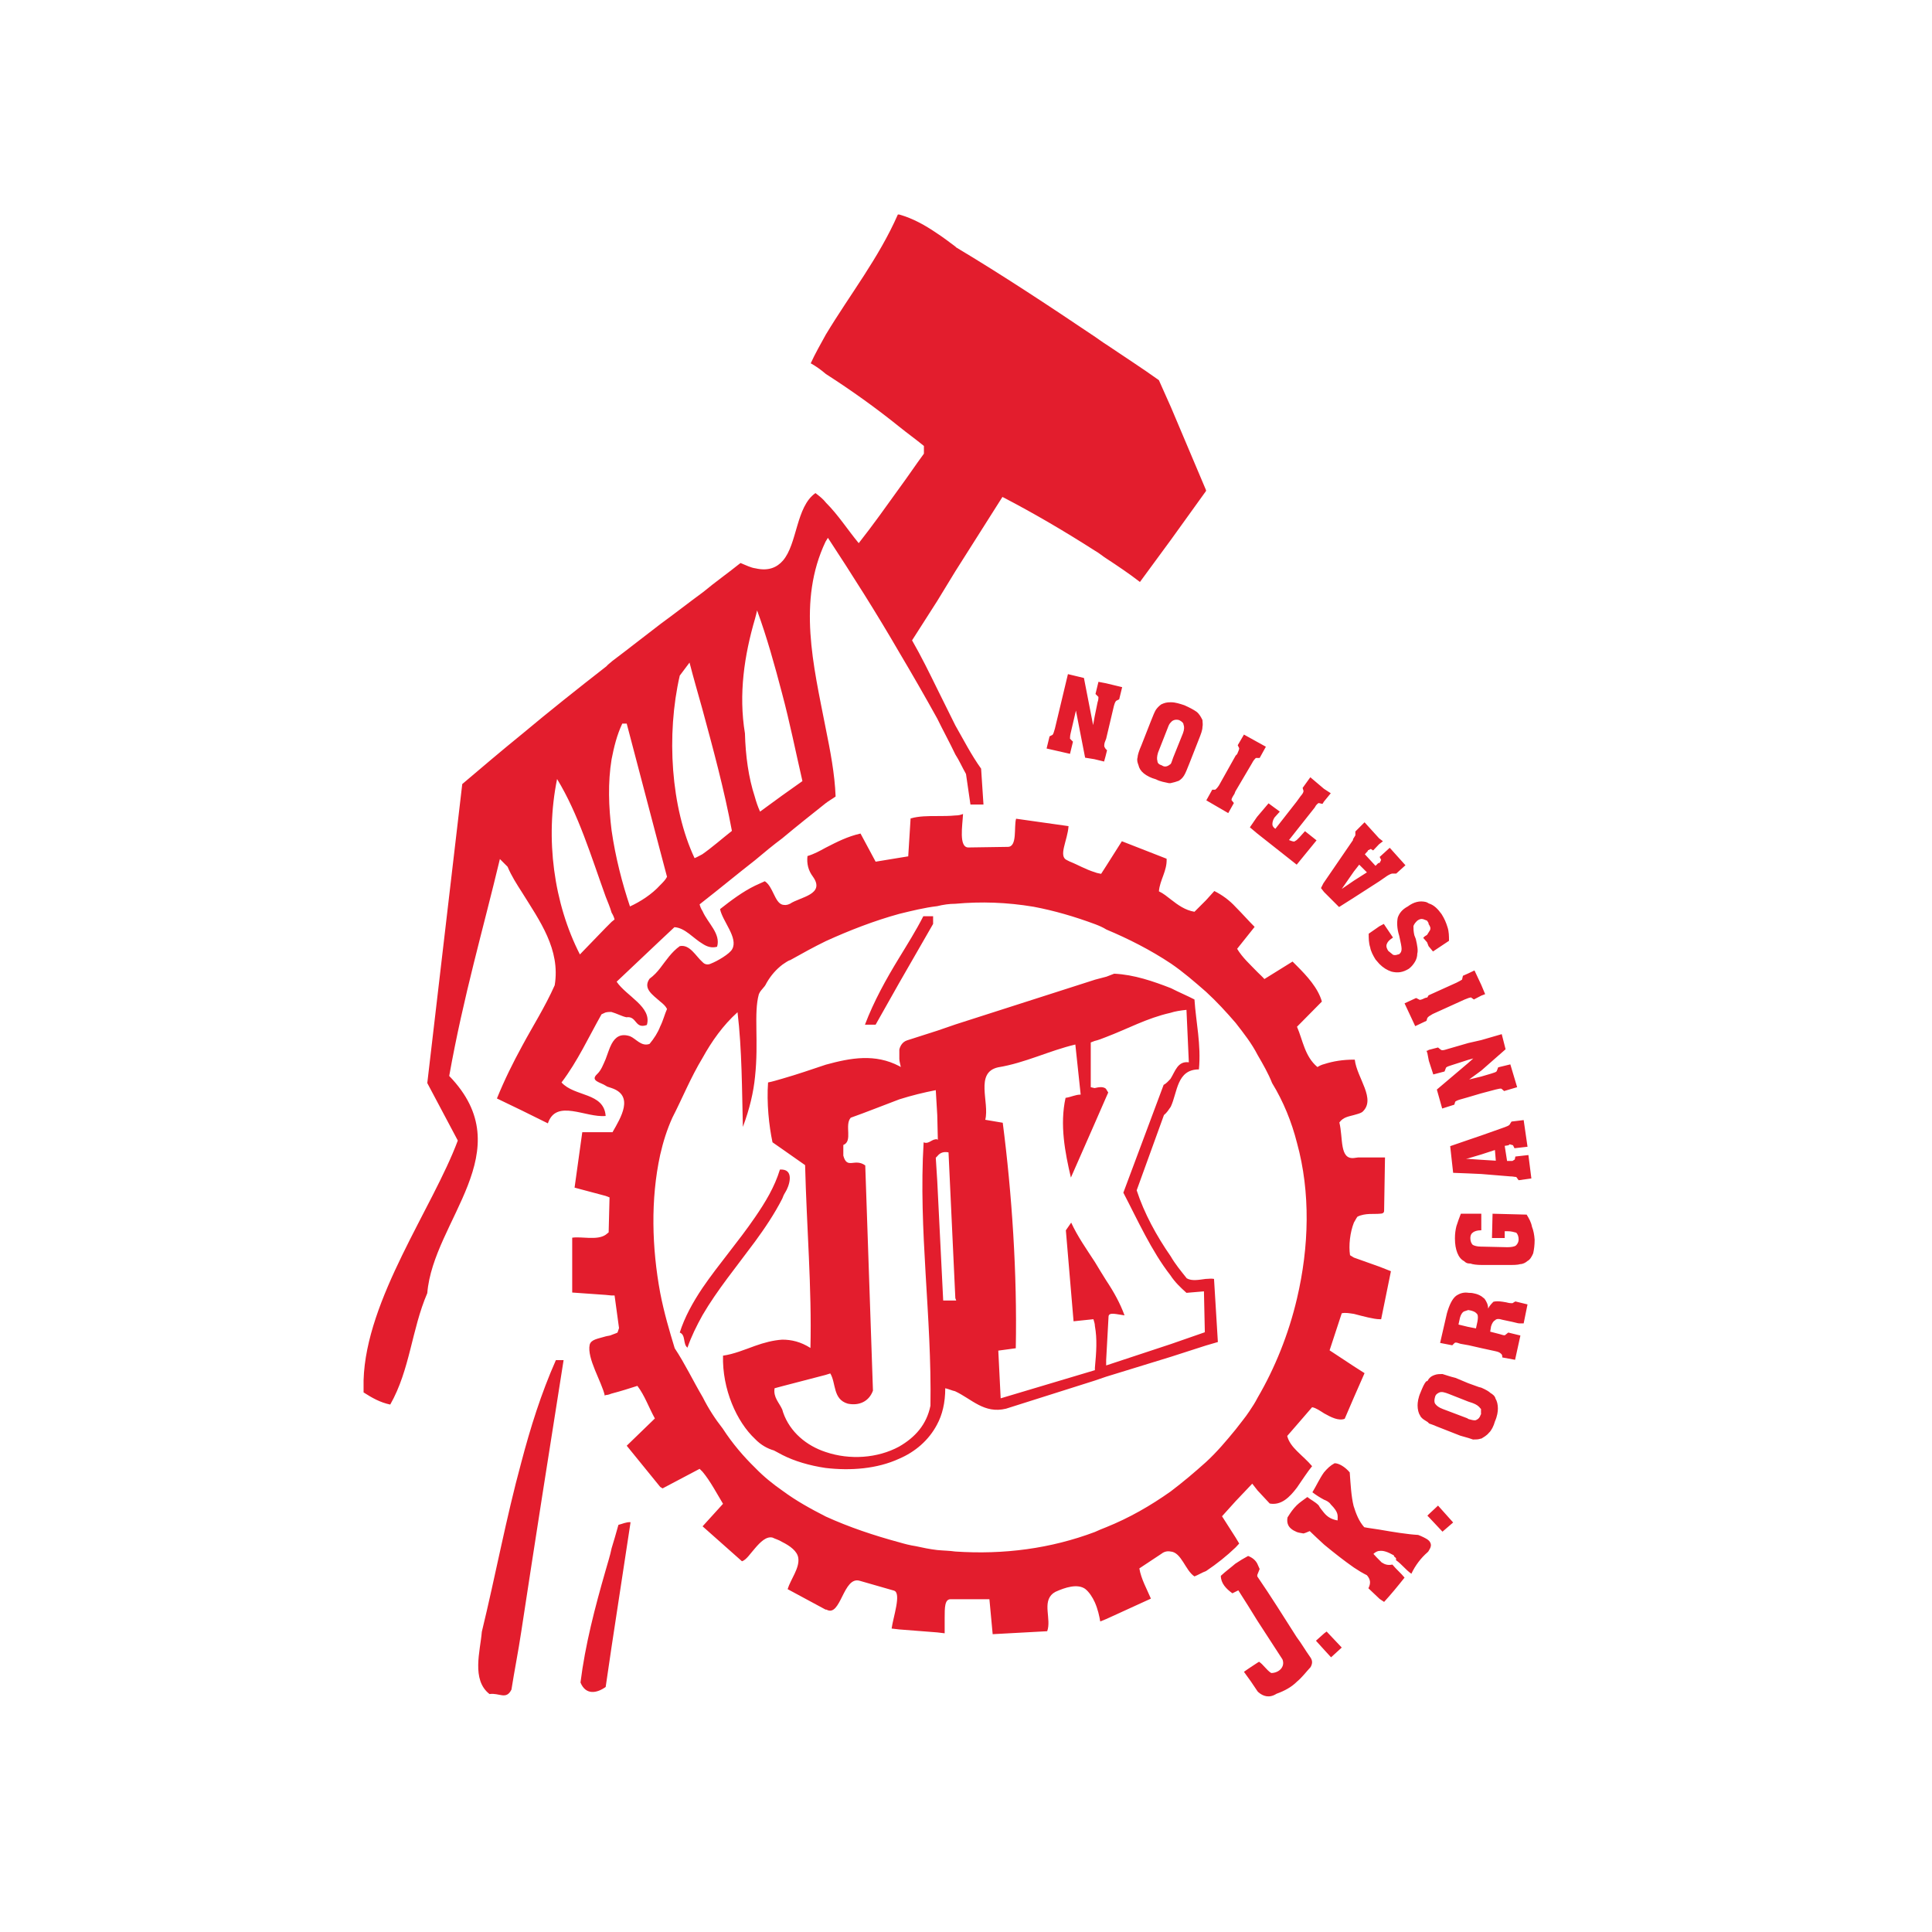 <?xml version="1.0" encoding="utf-8"?>
<!-- Generator: Adobe Illustrator 19.2.1, SVG Export Plug-In . SVG Version: 6.00 Build 0)  -->
<svg version="1.1" id="layer" xmlns="http://www.w3.org/2000/svg" xmlns:xlink="http://www.w3.org/1999/xlink" x="0px" y="0px"
	 viewBox="0 0 652 652" style="enable-background:new 0 0 652 652;" xml:space="preserve">
<style type="text/css">
	.st0{fill:#E31D2D;}
</style>
<g>
	<path class="st0" d="M303.4,331.8l11.5-20v-2.6h-3.3c-2.5,4.9-5.4,9.5-8.2,14.1c-4.4,7.2-8.5,14.6-11.5,22.5h3.6 M264,404.5
		c0.3-0.8,0.5-1.3,1-2.1c1.3-2,3.1-7.4-1-7.7h-0.8c-1.8,5.9-4.9,11-8.4,16.1c-5.6,8.2-12.3,15.9-17.7,23.8c-3.3,4.9-6.1,10-7.7,15.1
		c2.1,0.8,1,3.9,2.6,5.1c1.3-3.8,3.1-7.4,5.1-11c4.9-8.4,11.5-16.4,17.7-24.8C258.1,414.5,261.4,409.6,264,404.5 M395.1,453.6
		l-21.8,7.2V459l0.8-14.6c0-1.8,2.8-0.8,5.4-0.5c-1.5-4.1-3.6-7.9-6.2-11.8c-1.3-2-2.5-4.1-3.8-6.2c-2.8-4.3-5.9-8.7-8-13.3
		l-1.8,2.6l2.6,30.7l6.7-0.7c0.2,0.7,0.5,1.5,0.5,2.3c0.8,4.4,0.5,8.7,0,14.1v0.8l-31.8,9.5l-0.8-16.1l5.9-0.8
		c0.5-25.1-1.3-52.2-4.4-76.1l-5.9-1c1.5-5.9-3.6-15.9,4.3-17.7c9.2-1.5,17.2-5.6,26.1-7.7l1.8,16.9c-1.8,0-3.1,0.8-5.1,1.1
		c-2,9-0.2,18.4,1.8,26.9l8-18.2l3.8-8.7l0.8-1.8l-0.8-1.3c-1-0.8-2.5-0.5-3.8-0.2l-1.3-0.3v-15.1l1.3-0.5c1.3-0.3,2.5-0.8,3.8-1.3
		c7.4-2.8,13.8-6.4,21.8-8.2c1.5-0.5,3.4-0.8,5.4-1l0.8,17.7c-3.8-0.5-4.6,3.1-6.2,5.6c-0.7,0.7-1.3,1.5-2.3,2l-13.6,36.4
		c4.8,9.2,9.5,19.7,15.9,27.9c1.5,2.3,3.4,4.1,5.4,5.9l5.9-0.5l0.3,13.8L395.1,453.6z M318.3,438.8l-2-40.2l-0.5-7.9l0.5-0.5
		c1-1.3,2.3-1.6,3.8-1.3l2.3,49.2l0.3,0.8H318.3z M303.4,488.2c-7.2,3.9-16.6,4.6-24.8,1.8c-6.4-2.1-12-6.7-14.3-13.3l-0.3-1
		c-1-2.3-3.1-4.1-2.6-7.2l2.6-0.7l14.6-3.8l1.6-0.5c2,3.3,0.8,8.7,5.9,10.2c3.9,0.8,7.2-0.8,8.5-4.4l-2.6-76
		c-3.6-2.6-6.1,1.5-7.4-3.3v-3.6c3.3-1.3,0.3-6.7,2.5-9.2c5.1-1.8,10.8-4.1,16.4-6.2c4.1-1.3,8.2-2.3,12.3-3.1l0.5,8.4l0.2,8.4
		l-0.2-0.2c-1.8-0.3-2.8,1.8-4.6,1c-1.8,29.7,2.8,58.6,2.3,88.9C312.7,480.8,308.8,485.1,303.4,488.2 M411,452.9l-1.3-21.3
		c-1-0.2-1.8,0-2.8,0c-2.3,0.3-4.7,0.8-6.4-0.2c-2-2.5-3.9-4.8-5.4-7.4c-4.8-6.9-9-14.6-11.5-22.3l9.2-25.4c1-0.8,1.6-1.8,2.3-2.8
		c2.3-4.9,2-12.6,9.5-12.6c0.8-8.4-1-15.9-1.5-23.6c-2.5-1.3-5.4-2.5-7.9-3.8c-5.9-2.3-12.5-4.6-19.2-4.9l-2.6,1l-3.8,1l-47.1,15.1
		l-6.1,2.1l-10.3,3.3c-1.5,0.5-2.3,1.8-2.6,3.1v3.1c0,0.8,0.3,1.8,0.5,2.8l-0.5-0.3c-8.2-4.3-16.4-2.8-24.8-0.5
		c-4.8,1.6-9.7,3.3-14.6,4.7c-1.8,0.5-3.3,1-4.9,1.3c-0.5,6.9,0.3,14.6,1.5,20.2l3.3,2.3l7.7,5.4c0.5,20.5,2.3,41.7,1.8,61.7
		c-3.3-2.1-6.4-2.8-9.5-2.8c-3.1,0.2-6.1,1-9.2,2.1c-3.6,1.3-7.2,2.8-10.8,3.3c-0.3,11.3,4.6,22.3,10.8,28.1c2,2.1,4.3,3.3,6.4,3.9
		c1,0.5,1.8,1,2.8,1.5c4.1,2.1,9.2,3.6,14.6,4.4c8.5,1,17.4,0.3,24.8-3.1c5.4-2.3,10-6.2,12.8-11.5c1.8-3.3,2.8-7.4,2.8-12.3
		c1.3,0.3,2.3,0.8,3.3,1c5.6,2.6,9.8,7.7,17.2,5.9l30-9.5l3.8-1.3l21.8-6.7l11.8-3.8L411,452.9z M481.7,519.5
		c-0.8-0.5-1.8-1-3.1-1.5c-3.6-0.2-8.5-1-13.1-1.8c-1.8-0.3-3.6-0.5-5.1-0.8c-1.8-2-2.8-4.6-3.6-7.2c-0.8-3.3-1-7.2-1.3-11.3
		c-1.5-1.8-3.6-3.1-5.1-3.1c-1.5,0.8-2.5,1.8-3.6,3.1c-1.5,2.1-2.5,4.4-3.9,6.7c1.3,1,2.6,1.8,3.9,2.5c0.8,0.3,1.8,0.8,2.3,1.6
		c2.8,2.8,2.3,3.8,2.3,5.4c-1.8-0.3-3.3-1-4.6-2.6c-0.5-0.7-1.3-1.5-1.8-2.5c-1.3-1.3-2.6-1.8-3.8-2.8c-1.3,1-2.6,1.8-3.6,2.8
		c-1.3,1.3-2.1,2.5-3.1,4.1c-0.3,1.8,0,3.6,3.1,4.9c0.8,0.3,1.3,0.3,2.3,0.5c0.8-0.2,1.3-0.5,2.1-0.8c1.5,1.5,3.3,3.1,4.9,4.6
		c3.4,2.8,6.7,5.4,10,7.7c1.5,1,2.8,1.8,4.4,2.6c1.3,1.5,1.3,2.8,0.5,4.4c1.3,1.3,2.5,2.3,3.8,3.6l1.5,1c2.3-2.5,4.6-5.3,6.9-8.2
		c-1.3-1.6-2.8-2.8-4.1-4.4c-1.5,0.3-2.5,0-3.6-0.7l-0.8-0.8c-0.5-0.5-1.3-1.3-2-2.1c0.5-0.5,1.3-1,2-1c1.3-0.2,2.8,0.3,4.9,1.5
		c0,0.8,1,0.5,0.7,1.6c2.1,1.5,3.1,3.1,5.2,4.6c1.3-2.8,3.3-5.4,5.4-7.2l0.3-0.3l0.3-0.5c0.8-1.3,0.8-2.1,0-3.1L481.7,519.5z
		 M499.9,477.2l-0.2,0.2c-0.3,1-0.8,1.5-1.5,1.8c-0.5,0.3-1.5,0-2.6-0.3l-0.5-0.3l-8.2-3.1c-1.3-0.5-2-1-2.6-1.8
		c-0.3-0.5-0.3-1.3,0-2.3c0.2-0.8,0.8-1.2,1.5-1.5c0.8-0.3,1.8,0,3.1,0.5l6.6,2.6l1.5,0.5c1.3,0.5,2,1,2.6,1.8l0.2,0.2V477.2z
		 M503,470.1c-0.5-0.5-1.5-1.1-3.1-1.8l-0.8-0.2l-3.6-1.3l-4.3-1.8c-2.1-0.5-3.3-1-4.4-1.3c-0.8,0-1.8,0-2.6,0.3
		c-0.8,0.3-1.3,0.5-2,1.3l-0.5,0.8h-0.3c-0.8,0.8-1.3,2.1-2,3.8c-0.8,1.8-1,3.4-1,4.4c0,1.3,0.3,2.6,0.8,3.3c0.3,0.8,1,1.3,1.8,1.8
		l0.8,0.5l0.5,0.5c0.8,0.3,1.5,0.5,2.6,1l7.9,3.1c1,0.3,2.1,0.6,2.8,0.8l1.5,0.5c1,0,1.8,0,2.6-0.3h0.2c0.8-0.5,1.8-1,2.6-2
		c0.8-0.7,1.6-2.3,2-3.8c0.8-1.8,1-3.3,1-4.4c0-1.3-0.3-2.5-0.8-3.3C504.5,471.1,503.7,470.5,503,470.1 M517,414
		c-0.3-1.6-1-2.8-1.8-4.1l-11.5-0.3l-0.2,8.2h4.3v-2.3h0.8c1.5,0,2.3,0.3,3.1,0.5c0.5,0.5,0.8,1.3,0.8,2.3c0,0.7-0.3,1.5-1,2.1
		c-0.5,0.3-1.5,0.5-2.8,0.5l-8.7-0.2h-0.2c-1.3,0-2.3-0.3-2.8-0.6c-0.5-0.5-0.8-1.3-0.8-2.3c0-0.8,0.3-1.5,0.8-1.8
		c0.5-0.5,1.6-0.8,2.6-0.8h0.3v-5.6h-6.9c-0.5,1.3-1,2.6-1.5,4.2c-0.3,1.2-0.5,2.5-0.5,4.1c0,2.1,0.3,3.6,0.8,4.9
		c0.5,1.3,1.3,2.3,2.3,2.8c0.5,0.5,1,0.8,1.8,0.8h0.3c0.8,0.3,2.1,0.5,4.1,0.5h8.4c2.1,0,3.4,0,4.4-0.3c0.8,0,1.8-0.5,2.3-1
		c1-0.5,1.5-1.5,2-2.6c0.3-1.3,0.5-2.8,0.5-4.6C517.8,416.8,517.5,415.2,517,414 M482.2,511l-0.5,0.5l0.5,0.5l4.6,4.9l3.6-3.1
		l-5.1-5.7L482.2,511z M395.1,503.3c-6.9,4.9-14.1,9-21.8,12.1c-1.3,0.5-2.5,1-3.8,1.6c-14.9,5.6-30.7,7.7-47.1,6.6
		c-2-0.3-4.1-0.3-6.1-0.5c-2.6-0.3-4.9-0.8-7.2-1.3c-2-0.3-3.9-0.8-5.6-1.3c-8.5-2.3-16.9-5.1-24.8-8.7c-5.1-2.6-10-5.3-14.6-8.7
		c-3.3-2.3-6.4-4.8-9.2-7.7c-3.9-3.8-7.7-8.2-11-13.3c-2.6-3.3-4.9-6.9-6.7-10.5c-3.3-5.6-6.1-11.5-9.5-16.6
		c-1.8-5.9-3.6-12-4.9-18.7c-2.8-15.1-3.3-31.5,0-46.6c1-4.4,2.3-8.5,4.1-12.5c3.3-6.4,6.2-13.6,10.2-20.2c3.1-5.6,6.9-11,11.8-15.4
		c1.5,12.5,1.5,26.6,1.8,38.7c2.3-6.1,3.6-11.8,4.1-16.9c1.3-12-0.5-21.5,1.3-27.9c0.8-1.8,1.8-2,2.6-3.8c1.5-2.6,3.3-4.6,5.4-6.2
		c0.8-0.5,1.8-1.3,2.6-1.5c4.1-2.3,7.9-4.4,12-6.4c7.9-3.6,16.4-6.9,24.8-9.2c4.1-1,8.5-2.1,12.8-2.6c2-0.5,4.1-0.8,6.1-0.8
		c8.7-0.8,17.4-0.5,26.4,1c6.9,1.3,13.8,3.3,20.8,5.9c1.3,0.5,2.5,1,3.8,1.8c7.4,3.1,14.9,6.9,21.8,11.5c4.1,2.8,7.9,6.1,11.8,9.5
		c3.6,3.3,6.9,6.9,10,10.5c2.8,3.6,5.4,6.9,7.4,10.8c1.8,3.1,3.6,6.2,4.9,9.5c3.8,6.2,6.6,13.1,8.4,20.2c4.6,16.7,4.1,35.1,0,52.5
		c-2.8,12-7.5,23.6-13.3,33.5c-0.8,1.6-1.8,3.1-2.8,4.6c-1.3,2-3.1,4.1-4.6,6.1c-3.1,3.8-6.4,7.7-10,11
		C403.1,496.9,399.2,500.2,395.1,503.3 M403.1,532c1.3-0.5,2.5-1.3,3.9-1.8c3.6-2.4,7.1-5.2,10-8l1.2-1.3l-1.2-2l-4.6-7.2l4.6-5.1
		l5.6-5.9l1.8,2.3l4.1,4.4c3.9,0.7,6.7-2.1,9.2-5.4c1.8-2.6,3.6-5.4,5.1-7.2c-1.5-1.8-3.3-3.3-5.1-5.1c-1.5-1.5-2.8-3.1-3.3-5.1
		l3.3-3.8l5.1-5.9c1.3,0.2,2.8,1.3,4.1,2.1c2.3,1.3,4.9,2.6,6.9,1.8l3.1-7.2l3.6-8.2l-3.6-2.3l-8.2-5.4l4.1-12.5
		c1.3-0.3,2.6,0,4.1,0.2c3.1,0.8,6.7,1.8,8.7,1.8h0.5l3.3-16.2l-3.8-1.5l-8.7-3.1l-1.3-0.8c-0.5-3.3,0-7.7,1.3-11
		c0.5-0.8,0.8-1.5,1.2-2c2.6-1.3,5.7-0.8,7.5-1c1,0,1.5-0.3,1.5-1l0.3-18h-9l-1.5,0.2c-4.9,0.5-3.6-6.7-4.9-12
		c1.3-1.8,3.1-2,4.9-2.5c1-0.3,2-0.5,2.8-1c4.9-4.3-1.8-11.5-2.5-17.7h-0.3c-3.6,0-6.9,0.5-10,1.5c-0.8,0.2-1.5,0.5-2.3,1
		c-4.3-3.6-4.9-9-6.9-13.6l8.4-8.5c-1.3-4.6-5.1-8.7-8.4-12l-1.5-1.5l-9.5,5.9c-0.7-0.8-1.5-1.5-2.3-2.3c-2.5-2.6-5.1-4.9-6.9-7.9
		l5.9-7.4c-2.1-2.1-4.1-4.4-6.4-6.7c-2.1-2.3-4.6-4.1-7.2-5.4l-2.8,3.1l-3.9,3.9c-3.1-0.5-5.6-2.3-7.9-4.1c-1.3-1-2.6-2.1-4.1-2.8
		c0.3-3.8,2.8-6.9,2.6-11l-15.1-5.9l-5.2,8.2l-1.8,2.8c-0.8-0.2-1.3-0.2-2-0.5c-3.3-1-5.9-2.6-8.5-3.6l-1-0.5
		c-3.1-1.3,0.2-6.7,0.5-11.5l-17.7-2.5c-0.8,2.8,0.5,9.5-2.8,9.5l-13.3,0.2c-3.3,0-2-7.4-1.8-11.3c-0.8,0.3-1.5,0.5-2.6,0.5
		c-2,0.2-4.1,0.2-6.1,0.2c-3.1,0-6.2,0-9,0.8l-0.8,12.8l-3.1,0.5l-7.9,1.3l-5.1-9.5c-4.4,1-7.9,2.8-11.8,4.8c-2,1.1-3.8,2.1-6.1,2.8
		c-0.3,2.6,0.3,4.9,1.8,6.9c4.4,6.1-4.3,6.9-7.7,9.2c-1,0.5-1.8,0.5-2.6,0.3c-2.6-0.8-3.1-6.1-5.9-7.9c-1,0.5-2.3,1-3.3,1.5
		c-4.1,2-8,4.9-11.8,7.9c0.8,4.1,6.2,9.7,4.1,13.5c-0.8,1.6-5.1,4.1-7.2,4.9c-1,0.5-2.1,0.3-2.8-0.5c-2.3-2-4.3-6.1-7.7-5.4
		c-2.8,2-4.6,4.8-6.6,7.4c-1,1.3-2.1,2.5-3.6,3.6c-2.3,3.3,1,5.4,3.6,7.7c1,0.8,1.8,1.5,2.3,2.5c-0.8,1.8-1.3,3.9-2.3,5.9
		c-0.8,2.1-2.1,4.1-3.6,5.9c-2.8,1-4.6-1.8-6.6-2.6c-3.1-1-4.9,0.2-6.2,2.6c-0.8,1.5-1.3,3.3-2,5.1c-0.8,1.8-1.5,3.8-2.9,5.1
		c-2.5,2.3,1.3,2.8,2.9,3.9l0.5,0.3l1.5,0.5c7.7,2.6,3.1,10,0.3,14.9h-10.2l-2.6,18.7l10.5,2.8l1.3,0.5l-0.3,11.8l-1,0.8
		c-2.9,2-8.2,0.5-11.3,1v18.5l11.3,0.8l2,0.2h1l1.5,11l-0.5,1.5c-0.5,0.3-1.3,0.5-2,0.8c-0.5,0.3-1.3,0.3-2,0.5
		c-2.6,0.8-4.9,1-5.4,2.8c-1,4.6,4.1,12.6,5.1,17.2l0.3-0.2c0.7,0,1.5-0.3,2-0.5c3.1-0.8,6.2-1.8,8.7-2.6c2.5,3.3,3.8,7.2,5.9,11
		l-9.5,9.2l11.3,13.9l0.8,0.5l12.5-6.6l1,1c2.6,3.1,4.9,7.5,6.9,10.8l-6.9,7.6l13.3,11.8c1.5-0.5,2.8-2.6,4.4-4.4
		c1.8-2.1,3.8-4.1,5.9-3.6c1,0.5,2,0.7,3.3,1.5c2.6,1.3,5.1,3.1,5.4,5.4c0.5,3.4-2.6,7.2-3.6,10.5l12.8,6.9h0.3
		c4.9,2.8,5.6-11.5,11.3-9.7l11.5,3.3c2.6,0.8-0.3,9-0.8,12.8l2.6,0.3l12.8,1l2.5,0.3v-5.1c0-3.6,0-6.4,2-6.4h13.1l1.1,11.8l18.4-1
		c1.5-4.1-1.8-9.8,2-12.8l0.8-0.5c3.3-1.5,7.4-2.8,10-1c1.3,1,2.5,2.8,3.3,4.6c1,2.3,1.5,4.6,1.8,6.4l2-0.8l15.1-6.9
		c-1.3-3.1-3.3-6.6-3.9-10.2l7.4-4.9c1-0.8,2.1-1,3.1-0.8C398.7,523.8,400,530,403.1,532 M498.6,446l-0.5,2.3l-2.6-0.5l-3.3-0.8
		l0.5-2.3c0.3-1.1,0.8-1.8,1.3-2.1l1.5-0.5l1,0.2c1,0.3,1.5,0.5,2.1,1.3C498.8,444.1,498.8,444.9,498.6,446 M510.4,439.8
		c-0.5,0-1,0-2.1-0.3l-1.2-0.2c-1.3-0.2-2.3-0.2-3.1,0c-0.5,0.5-1.3,1.3-1.8,2.3c0-1.3-0.5-2.3-1.2-3.3l-1-0.8
		c-0.8-0.5-1.5-0.8-2.5-1c-0.8-0.2-1.3-0.2-1.8-0.2c-1.8-0.3-3.1,0.2-4.3,1c-1.3,1-2.3,3.1-3.1,5.9l-2.3,10l4.1,0.8l0.8-0.8
		c0.5-0.3,1,0,2,0.3l2.8,0.5l4.4,1l4.6,1c1,0.2,1.5,0.5,1.8,0.8c0.3,0.2,0.5,0.5,0.5,1.3l4.3,0.8l1.8-8.2l-4.1-1l-1,0.8
		c-0.2,0.3-1,0-2-0.3l-3.1-0.8l0.3-1.8c0.3-1,0.8-1.8,1.3-2c0.5-0.6,1.3-0.6,2.6-0.2l3.3,0.7c1,0.2,1.8,0.5,2.3,0.5h1.5l1.3-6.4
		l-4.1-1L510.4,439.8z M208.7,514.6c-0.8,2.8-1.5,5.4-2.3,7.9c-0.5,2.5-1.3,4.9-2,7.4c-3.6,12.5-6.9,25.1-8.5,37.9
		c1.8,4.4,5.6,3.6,8.5,1.5l2-13.6l6.4-42C211.3,513.6,210,514.3,208.7,514.6 M437.6,552.5c-4.4-6.9-8.7-13.8-13.3-20.5v-0.5
		c0.3-0.8,0.5-1.3,0.8-2l-0.8-1.8c-0.5-1-1.5-2-3.1-2.6c-1.5,0.8-2.8,1.6-4.3,2.6c-1.5,1.3-3.3,2.6-4.9,4.1c0,2.5,1.8,4.4,3.9,5.9
		l1-0.5l1-0.5c2.1,3.3,4.4,6.9,6.4,10.2c2.8,4.4,5.7,8.7,8.5,13.1c1,2.6-1.3,4.6-3.8,4.6c-1.6-1-2.6-2.8-4.1-3.8l-0.5,0.3
		c-1.5,1-3.1,2-4.6,3.1c1.5,2,3.1,4.3,4.6,6.6l0.3,0.3c1.5,1.3,3.6,2.1,6.1,0.5c2.8-1,5.1-2.3,6.9-4.1c1.8-1.5,3.1-3.3,4.6-4.9
		c0.7-1.3,0.7-2.3-0.3-3.6C440.5,556.9,439.2,554.6,437.6,552.5 M446.9,551.2l-2.8,2.5l2.8,3.1l2.3,2.5l3.6-3.3l-5.1-5.4
		L446.9,551.2z M421.8,279.2l2.5,2.1l13.3,10.5l6.7-8.2l-3.9-3.1l-1.8,2l-1,1l-0.8,0.5c-0.5,0-1-0.2-1.8-0.5l2.6-3.3l6.1-7.7
		c0.5-1,1-1.3,1.3-1.5l1.3,0.3l0.5-0.8l2.3-2.8l-2.3-1.5l-4.6-3.9l-2.6,3.6l0.3,1c0,0.5-0.3,1-1,1.8l-1.3,1.8l-7.2,9.2
		c-0.7-0.5-1-1-1-1.5c0-0.8,0.2-1.5,0.7-2.3l1.8-2l-3.8-2.8l-3.9,4.6L421.8,279.2z M175.9,493.6c-5.1,18.7-8.7,38.2-13.3,57.1
		c-0.5,6.4-3.6,16.2,2.6,21c3.3-0.5,5.6,2.1,7.4-1.5c1-6.4,2.3-12.8,3.3-19.5c4.6-30.2,9.5-61.4,14.3-91.7h-2.6
		C182.6,470.3,179,481.8,175.9,493.6 M416.4,271l-0.8-1c0-0.5,0.3-1,1-2.1l0.3-0.8l5.6-9.5c0.5-1,1-1.5,1.3-1.8h1.3l2.1-3.8
		l-7.4-4.1l-2.1,3.6l0.5,1c0,0.5-0.3,1-0.7,2l-0.5,0.5l-5.6,10c-0.5,0.8-1,1.3-1.3,1.5h-1l-2,3.6l7.4,4.3L416.4,271z M456.9,294.1
		l1.8-2.3l2.6,2.6l-4.4,2.8l-4.1,2.8L456.9,294.1z M445.8,299.7l1,1.3l5.1,5.1l4.9-3.1l8.7-5.6l2.6-1.8c0.8-0.5,1.5-0.8,1.8-0.8h1.3
		l3.1-2.8l-5.3-5.9l-3.4,3.1l0.5,1l-0.5,1h-0.3l-0.3,0.2l-0.8,0.8l-3.6-3.9l0.7-0.8l0.3-0.3v-0.2l1-0.5l0.8,0.5l2-2.1l1.3-1l-1.3-1
		l-4.9-5.4l-3.1,3.1v1.3l-0.8,1.3v0.3l-10,14.6L445.8,299.7z M499.9,391.4l-4.4-0.3h-0.8l0.8-0.2l4.4-1.3l4.6-1.5l0.3,3.6
		L499.9,391.4z M509.4,379.6c-0.3,0.3-0.8,0.5-1.6,0.8l-7.9,2.8l-4.4,1.5l-6.1,2.1l1,9l5.1,0.2l4.4,0.2l9.7,0.8c1,0,1.5,0.2,2.1,0.2
		l0.8,1.1l4.3-0.6l-1-7.9l-4.4,0.5l-0.2,1l-0.8,0.5h-1.8l-0.8-5.1l1.3-0.2l0.3-0.3h0.2l1,0.3l0.5,1l4.4-0.5l-1.3-9l-4.1,0.5
		L509.4,379.6z M471.7,309.7c-0.3,1.5-0.3,3.6,0.5,6.1c0.5,2.3,0.8,3.6,0.8,4.4c0,0.8-0.2,1.3-0.8,1.8c-0.8,0.2-1.3,0.5-2.1,0.2
		l-1.6-1.3c-0.5-0.8-0.8-1.5-0.5-2.3c0.3-0.8,0.8-1.3,1.8-2l0.3-0.2l-3.1-4.6l-1.5,0.8l-3.6,2.5c0,1.5,0,3.1,0.5,4.6
		c0.2,1.3,1,2.8,1.8,4.1l1.3,1.5c1.3,1.3,2.6,2.1,4.1,2.6c2.1,0.5,3.8,0.3,5.9-1c1-0.8,1.5-1.5,2-2.3c0.5-0.8,0.8-1.8,0.8-2.8
		c0.3-1,0-2.8-0.5-4.9l-0.5-1.3c-0.3-1.3-0.3-2.3-0.3-3.1c0.3-0.8,0.8-1.3,1.3-1.8c0.7-0.5,1.3-0.7,2-0.5l1.3,0.5l0.5,0.8v0.3
		c0.5,0.8,0.8,1.3,0.5,2.1l-0.5,0.8l-0.5,0.8l-0.8,0.5l-0.5,0.5l1.3,1.5l0.5,1.3l1.5,1.8l5.4-3.6c0-1.5,0-3.1-0.5-4.6
		c-0.5-1.6-1-2.8-2-4.4c-1.3-1.8-2.6-3.1-4.3-3.6l-0.5-0.3l-0.5-0.2c-2.1-0.5-4.1,0-6.1,1.5C473.2,306.9,472.2,308.2,471.7,309.7
		 M481.7,336.6l-0.8,0.2c-1,0.5-1.8,0.8-2,0.5l-1-0.5l-3.9,1.8l3.6,7.7l3.8-1.8l0.3-1l0.5-0.5l1.3-0.8l10.8-4.9l1.3-0.5l0.8-0.2
		l1,0.7l2.5-1.3l1.3-0.5l-1.3-3.1l-2.3-4.9l-2.1,1l-1.8,0.8l-0.3,1.3c-0.3,0.2-0.8,0.5-1.8,1l-9.5,4.3L481.7,336.6z M495.5,352
		l-6.9,2c-1,0.3-1.8,0.6-2.3,0.3l-1-0.8l-3.1,0.8l-0.5,0.3h-0.3l0.3,0.8l0.5,2.6l1.5,4.6l3.8-1l0.5-1.3c0.3-0.3,0.8-0.5,1.8-0.8
		l5.6-1.8l1.8-0.5l-1.8,1.6l-10.5,8.9l1.8,6.4l4.1-1.3l0.3-1c0.2-0.2,0.8-0.5,1.5-0.7l2.8-0.8l4.4-1.3l4.9-1.3
		c1-0.2,1.8-0.5,2.1-0.2l0.8,0.7l4.4-1.3l-2.3-7.7l-4.1,1l-0.5,1.3c-0.2,0.3-0.8,0.5-1.8,0.8l-3.4,1l-4.1,1l4.1-3l8.2-7.2l-1.3-5.1
		l-6.9,2L495.5,352z M188,262.9c7.2,11.8,11.5,26.1,16.4,39.7c0.7,1.8,1.5,3.6,2,5.4c0.5,0.8,0.8,1.5,1,2.3l-1,0.8l-2,2l-8.7,9
		C186.9,304.9,183.9,283.1,188,262.9 M206.4,256.2c0.8-4.1,1.8-8.2,3.6-12h1.5l11.3,43l2.3,8.7c-0.5,1-1.3,1.8-2.3,2.8
		c-2.8,3.1-6.7,5.6-10.2,7.2c-2.6-7.7-4.9-16.6-6.2-25.6C205.4,272.3,205.1,264.1,206.4,256.2 M229.4,228l3.3-4.4
		c1.3,5.1,2.8,10.2,4.3,15.6c3.6,13.3,7.4,27.2,10,41.2c-3.3,2.6-6.7,5.6-10,7.9c-1,0.5-1.8,1-2.6,1.3
		C226.4,272.6,224.8,248,229.4,228 M254.8,208.8c0.2-0.8,0.5-1.8,0.7-2.8c3.3,9,5.9,18.4,8.4,27.9c2.6,9.7,4.6,19.7,6.9,29.7
		l-6.9,4.9l-7.4,5.4c-0.8-1.8-1.3-3.3-1.8-5.1c-2.1-6.4-3.1-13.8-3.3-21.3C249.2,234.2,251.2,221.1,254.8,208.8 M189.5,365.3
		c5.4-7.1,9.2-15.4,13.5-23l1.3-0.6c0.7-0.2,1.5-0.2,2-0.2c1.8,0.5,3.6,1.5,5.1,1.8c3.6-0.5,2.8,4.1,6.9,2.6
		c1.8-6.1-6.9-9.7-10.2-14.6l14.6-13.8l4.9-4.6c3.6,0.2,6.4,3.8,9.5,5.6c1.5,1,3.1,1.5,4.9,1c1.3-4.4-3.1-7.9-4.9-12
		c-0.5-0.8-0.8-1.5-1-2.3l1-0.8c5.9-4.6,11.8-9.5,17.7-14.1c3.1-2.6,6.1-5.1,9.2-7.4c4.9-4.1,9.7-7.9,14.6-11.8
		c1-0.8,2.3-1.5,3.4-2.3c-0.3-7.7-1.8-15.4-3.4-23.3c-4.1-21-9.5-42.7,0-62.7l0.8-1.3c8.2,12.5,16.4,25.4,24.1,38.7
		c4.4,7.4,8.7,14.9,12.8,22.3c2,4.1,4.1,7.9,6.1,12.1c1.3,2,2.3,4.3,3.6,6.6l1.5,10.3h4.4l-0.8-12.1c-3.3-4.6-5.9-9.7-8.7-14.6
		c-2-4.1-4.1-8.2-6.1-12.3c-2.8-5.7-5.4-11-8.5-16.4l8.5-13.3l6.1-10l15.9-25.1c10.8,5.6,21.3,11.8,31.3,18.2
		c1.3,0.7,2.5,1.8,3.8,2.6c3.8,2.5,7.7,5.1,11.3,7.9l10.5-14.3l11.8-16.4v-0.3l-11.8-27.9l-4.1-9.2c-5.7-4.1-11.8-8-17.7-12
		c-1.3-0.8-2.6-1.8-3.8-2.6c-15.6-10.5-31.5-21-46.9-30.2l-0.3-0.3c-2-1.5-4.1-3.1-6.1-4.4c-4.1-2.8-8.2-5.1-12.8-6.4h-0.5
		c-6.4,14.6-16.1,26.9-24.3,40.5c-1.8,3.3-3.6,6.4-5.1,9.7c1.8,1,3.6,2.3,5.1,3.6c8.7,5.6,16.7,11.3,24.9,17.9
		c2.6,2.1,5.4,4.1,8.2,6.4v2.6c-2.8,3.8-5.4,7.7-8.2,11.5c-4.6,6.4-9,12.6-13.8,18.7c-3.8-4.6-6.9-9.5-11-13.6
		c-1-1.3-2.3-2.3-3.6-3.3c-6.6,4.6-6.1,17.2-11,22.8c-2,2.3-4.9,3.6-9.2,2.6c-1.6-0.2-3.1-1-5.1-1.8c-4.1,3.3-8.5,6.4-12.6,9.8
		c-4.9,3.6-9.5,7.2-14.3,10.7c-5.4,4.1-10.8,8.4-16.4,12.6c-0.5,0.5-1.3,1-2,1.8c-9.5,7.4-19.2,15.1-28.4,22.8
		c-6.9,5.6-13.6,11.3-20.2,16.9l-11.8,100.9l10.3,19.4c-8.5,22.8-31,53.5-31.8,80.9v4.1c2.8,1.8,5.6,3.4,9,4.1
		c6.7-11.8,7.2-25.3,12.5-37.6c2-24.6,32-47.9,7.4-73.3c4.8-26.9,11.5-49.7,17.1-73.2l2.6,2.6c1.3,3.1,3.1,5.9,4.9,8.7
		c5.9,9.5,13,19.2,11,31.3c-3.3,7.4-7.4,13.8-11,20.5c-3.1,5.7-5.9,11.3-8.5,17.7l8.5,4.1l8.7,4.3c2.8-8.4,12.8-1.8,19.5-2.5
		C203.8,368.6,193.9,370.2,189.5,365.3 M373.3,249.3l2.6-11c0.3-1.1,0.5-1.5,0.8-1.8l1-0.5l1-4.1l-5.4-1.3l-2.6-0.5l-1,4.1l1,1
		c0,0.3,0,1-0.3,1.8l-1,4.9l-0.5,2.8l-3.1-15.9l-5.4-1.3l-4.4,18.4c-0.3,1-0.5,1.8-0.8,2.1l-1,0.5l-1,4.1l7.9,1.8l1-4.1l-1-1
		c0-0.2,0-1,0.2-1.8l1.8-7.7l3.1,15.9l3.1,0.5l3.3,0.8l0.5-1.8l0.5-2l-0.5-0.5l-0.3-0.5c-0.2-0.2-0.2-0.8,0-1.6L373.3,249.3z
		 M399.2,247.5l-3.3,8.2c-0.3,0.8-0.5,1.6-0.8,2.1l-0.7,0.5c-0.8,0.5-1.6,0.5-2.3,0c-1-0.3-1.5-0.8-1.5-1.5
		c-0.2-0.5-0.2-1.5,0.2-2.8l3.3-8.4c0.3-0.8,0.5-1.3,1-1.8l0.5-0.5c0.8-0.5,1.5-0.5,2.3-0.3c1,0.5,1.5,1,1.5,1.5
		C399.7,245.2,399.7,246.2,399.2,247.5 M399.7,238c-1.5-0.5-3.1-1-4.4-1h-0.3c-1.3,0-2,0.2-3.1,0.7c-0.7,0.5-1.3,1.1-1.8,1.8
		c-0.5,0.8-1,2.1-1.8,4.1l-3.1,7.9c-0.8,1.8-1.3,3.4-1.3,4.1c-0.3,1,0,1.8,0.3,2.6c0.2,1,0.8,2,1.8,2.8c1,0.8,2.3,1.5,4.1,2
		c1.5,0.8,3.1,1,4.4,1.3h0.5c1-0.2,2-0.5,2.8-0.8c0.8-0.5,1.3-1,1.8-1.8c0.5-0.8,1-2.1,1.8-4.1l3.1-7.9c0.8-2,1.3-3.3,1.3-4.4
		c0.2-0.8,0-1.5,0-2.3c-0.5-1-1-2-2-2.8C402.8,239.5,401.5,238.8,399.7,238"/>
</g>
</svg>
